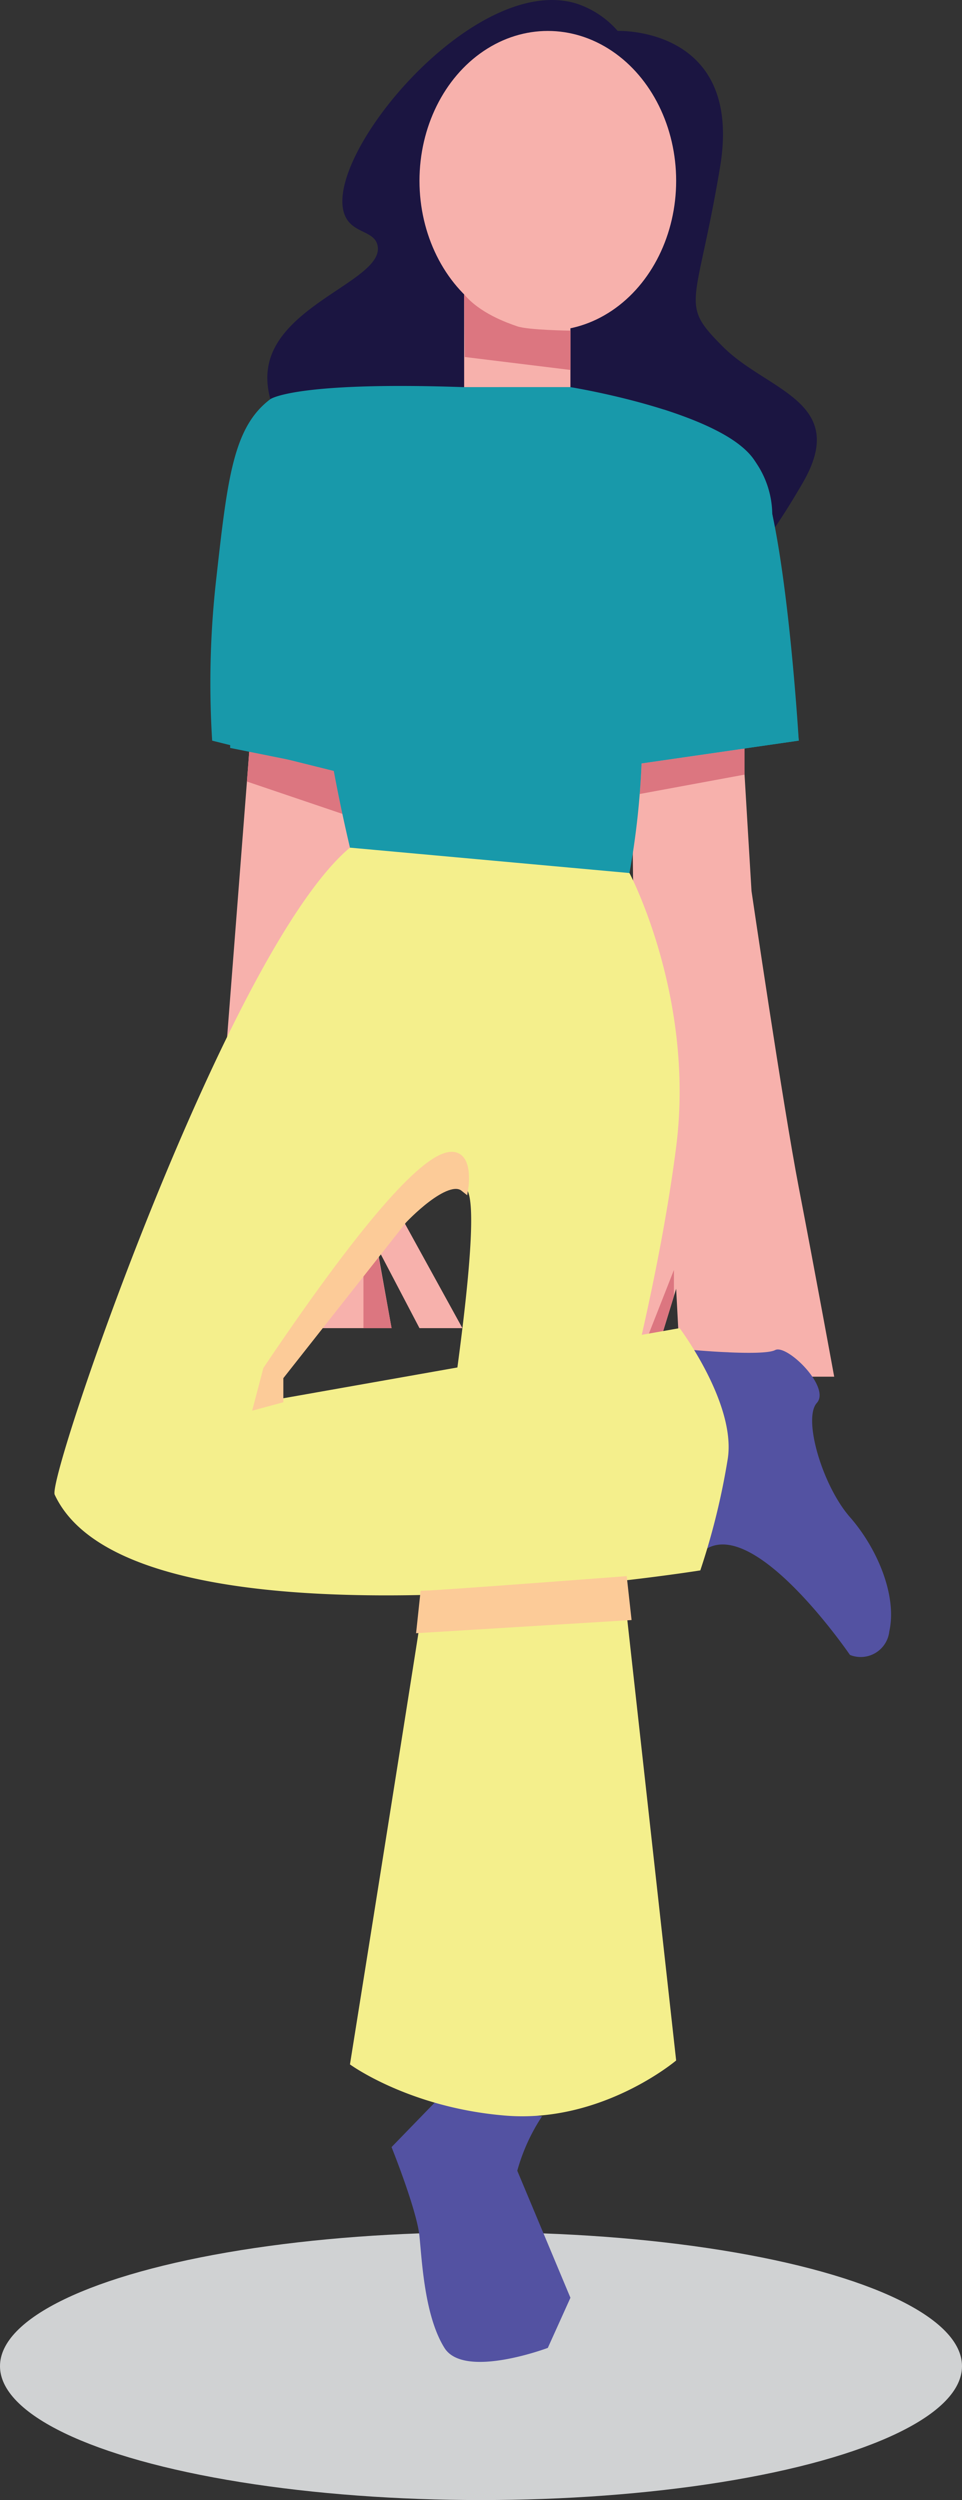 <svg id="Group_711" data-name="Group 711" xmlns="http://www.w3.org/2000/svg" width="113.652" height="295.32" viewBox="0 0 113.652 295.32">
  <rect x="0" y="0" width="113.652" height="295.32" fill="#333333" stroke="none"/>
  <ellipse id="Ellipse_79" data-name="Ellipse 79" cx="56.826" cy="15.816" rx="56.826" ry="15.816" transform="translate(0 263.688)" fill="#d0d2d3"/>
  <g id="Group_706" data-name="Group 706" transform="translate(31.581)">
    <path id="Path_1328" data-name="Path 1328" d="M516.185,333.467s14.883-.557,12.092,16.108-4.884,15.962.349,21.2,15,6.465,9.419,16.082-7.907,10.549-7.907,10.549L482.7,388.1c-7.54-7.576-8.519-12.472-7.635-15.684,1.914-6.949,13.581-9.741,12.752-13.605-.369-1.713-2.72-1.428-3.721-3.266-3.5-6.423,14.8-28.942,27.112-25.344A10.964,10.964,0,0,1,516.185,333.467Z" transform="translate(-474.793 -329.813)" fill="#1b1541"/>
    <path id="Path_1329" data-name="Path 1329" d="M503.425,358.324v8.266H490.868V349.858Z" transform="translate(-467.615 -320.86)" fill="#f7b1ac"/>
    <g id="Group_705" data-name="Group 705" transform="translate(17.977 3.655)">
      <ellipse id="Ellipse_80" data-name="Ellipse 80" cx="15.162" cy="17.701" rx="15.162" ry="17.701" fill="#f7b1ac"/>
    </g>
    <path id="Path_1330" data-name="Path 1330" d="M503.426,358.135s-4.966-.058-6.28-.508-4.43-1.571-6.278-3.779l.075,7.4,12.483,1.531Z" transform="translate(-467.615 -319.078)" fill="#dc7680"/>
  </g>
  <g id="Group_707" data-name="Group 707" transform="translate(25.068 46.592)">
    <path id="Path_1331" data-name="Path 1331" d="M516.95,369.244c-.09,2.176,2.7,48.221,2.7,48.221s3.721,25.354,5.581,35,4.187,22.36,4.187,22.36H511.292l-.545-10.386-3.188,10.386h-5.117l3.721-15.969-.7-59.167-.7-27.8Z" transform="translate(-455.933 -358.795)" fill="#f7b1ac"/>
    <path id="Path_1332" data-name="Path 1332" d="M486.569,367.855c-3.5,1.536-9.766,6.251-9.766,6.251l-6.513,83.977,3.256,11.628h17.936l-1.72-9.582,5.018,9.582h5.073L489.36,450.642c-1.277-11.824-2.257-24.411-2.79-37.692C485.926,396.946,486.005,381.87,486.569,367.855Z" transform="translate(-470.291 -359.416)" fill="#f7b1ac"/>
    <path id="Path_1333" data-name="Path 1333" d="M482.644,430.766v10.849h3.323l-1.661-9.011Z" transform="translate(-464.774 -331.32)" fill="#dc7680"/>
    <path id="Path_1334" data-name="Path 1334" d="M485.166,398.916l-12.037-4.078.3-3.907L485,393.217Z" transform="translate(-469.024 -349.11)" fill="#dc7680"/>
    <path id="Path_1335" data-name="Path 1335" d="M517.593,394.021l-12.386,2.288.22-3.619,12.166-1.758Z" transform="translate(-454.698 -349.11)" fill="#dc7680"/>
    <path id="Path_1336" data-name="Path 1336" d="M509.532,436.593l-2.925,9.53h-2.034l4.959-12.609Z" transform="translate(-454.981 -330.093)" fill="#dc7680"/>
    <path id="Path_1337" data-name="Path 1337" d="M489.627,362.021q.6,22.79,1.2,45.579l-19.069-3.82s.435-34.8,3.009-34.558-1.361-.166,3.861-5.776Z" transform="translate(-469.635 -362.021)" fill="#1899aa"/>
    <path id="Path_1338" data-name="Path 1338" d="M521.238,375.59c1.713,10.949,3.132,26.772,3.132,26.772l-20,2.892V363.261h4.078a50.294,50.294,0,0,1,4.934,1.9c2.464,1.111,4.37,2.2,5.872,4.276A10.972,10.972,0,0,1,521.238,375.59Z" transform="translate(-455.071 -361.467)" fill="#1899aa"/>
  </g>
  <g id="Group_708" data-name="Group 708" transform="translate(46.26 159.407)">
    <path id="Path_1339" data-name="Path 1339" d="M502.722,503.12a22.615,22.615,0,0,0-2.929,6.432l6.28,15.007-2.672,5.922s-9.886,3.721-12.212,0-2.644-10.084-2.95-13.181-3.3-10.538-3.3-10.538l5.093-5.251Z" transform="translate(-484.941 -412.542)" fill="#5352a2"/>
    <path id="Path_1340" data-name="Path 1340" d="M510.147,440.079s8.167.732,9.562,0,6.595,4.385,4.926,6.245.655,9.767,3.912,13.488,5.581,9.3,4.651,13.488a3.4,3.4,0,0,1-4.651,2.79s-10.861-15.923-16.853-12.59S510.147,440.079,510.147,440.079Z" transform="translate(-474.393 -440.008)" fill="#5352a2"/>
    <path id="Path_1341" data-name="Path 1341" d="M513.741,440.241l-.369,14.216-3.745-14.216Z" transform="translate(-473.917 -439.904)" fill="#5352a2"/>
  </g>
  <g id="Group_709" data-name="Group 709" transform="translate(6.435 95.442)">
    <path id="Path_1342" data-name="Path 1342" d="M525.343,403.477s7.772,14.69,5.514,32.363-7.839,37.208-7.839,37.208l7.839,70.695s-8.769,7.441-20.164,6.511-18.372-6.047-18.372-6.047,11.162-69.763,11.162-71.159,5.117-31.852,2.326-32.437-7.907,2.05-21.859,22.36v2.636l47.318-8.371s6.633,8.836,5.7,15.347a83.656,83.656,0,0,1-3.256,13.268s-67.074,10.809-76.274-8.944c-.93-2,20.463-64.359,34.882-76.432S525.343,403.477,525.343,403.477Z" transform="translate(-457.411 -395.79)" fill="#f4ef8c"/>
    <path id="Path_1343" data-name="Path 1343" d="M511.21,458.886s-21.587,1.646-23.454,1.682l-.425,3.991,24.343-1.489Z" transform="translate(-444.049 -367.612)" fill="#fccb98" stroke="#fccb98" stroke-miterlimit="10" stroke-width="1"/>
    <path id="Path_1344" data-name="Path 1344" d="M498.382,427.918S501.021,411,475.128,449.45l-1.086,4.134,2.481-.671v-2.636l14.612-18.538S496.263,426.228,498.382,427.918Z" transform="translate(-449.983 -383.097)" fill="#fccb98" stroke="#fccb98" stroke-miterlimit="10" stroke-width="1"/>
  </g>
  <g id="Group_710" data-name="Group 710" transform="translate(24.855 45.588)">
    <path id="Path_1345" data-name="Path 1345" d="M512.681,361.469s18.34,2.958,21.859,8.836,5.115,32.921,5.115,32.921l-20,2.892.466-18.336a96.329,96.329,0,0,1,.516,24.226c-.253,2.39-.587,4.678-.982,6.86l-33.021-3c-.829-3.52-1.594-7.2-2.267-11.037a196.372,196.372,0,0,1-2.85-27.546q1.215,5.251,2.429,10.5,1.81,9.866,3.618,19.73l-17.209-4.286a109.275,109.275,0,0,1,.466-18.968c1.345-12.04,2.018-18.061,6.4-21.366,0,0,2.819-2.124,22.9-1.423Z" transform="translate(-470.144 -361.327)" fill="#1899aa"/>
  </g>
</svg>

